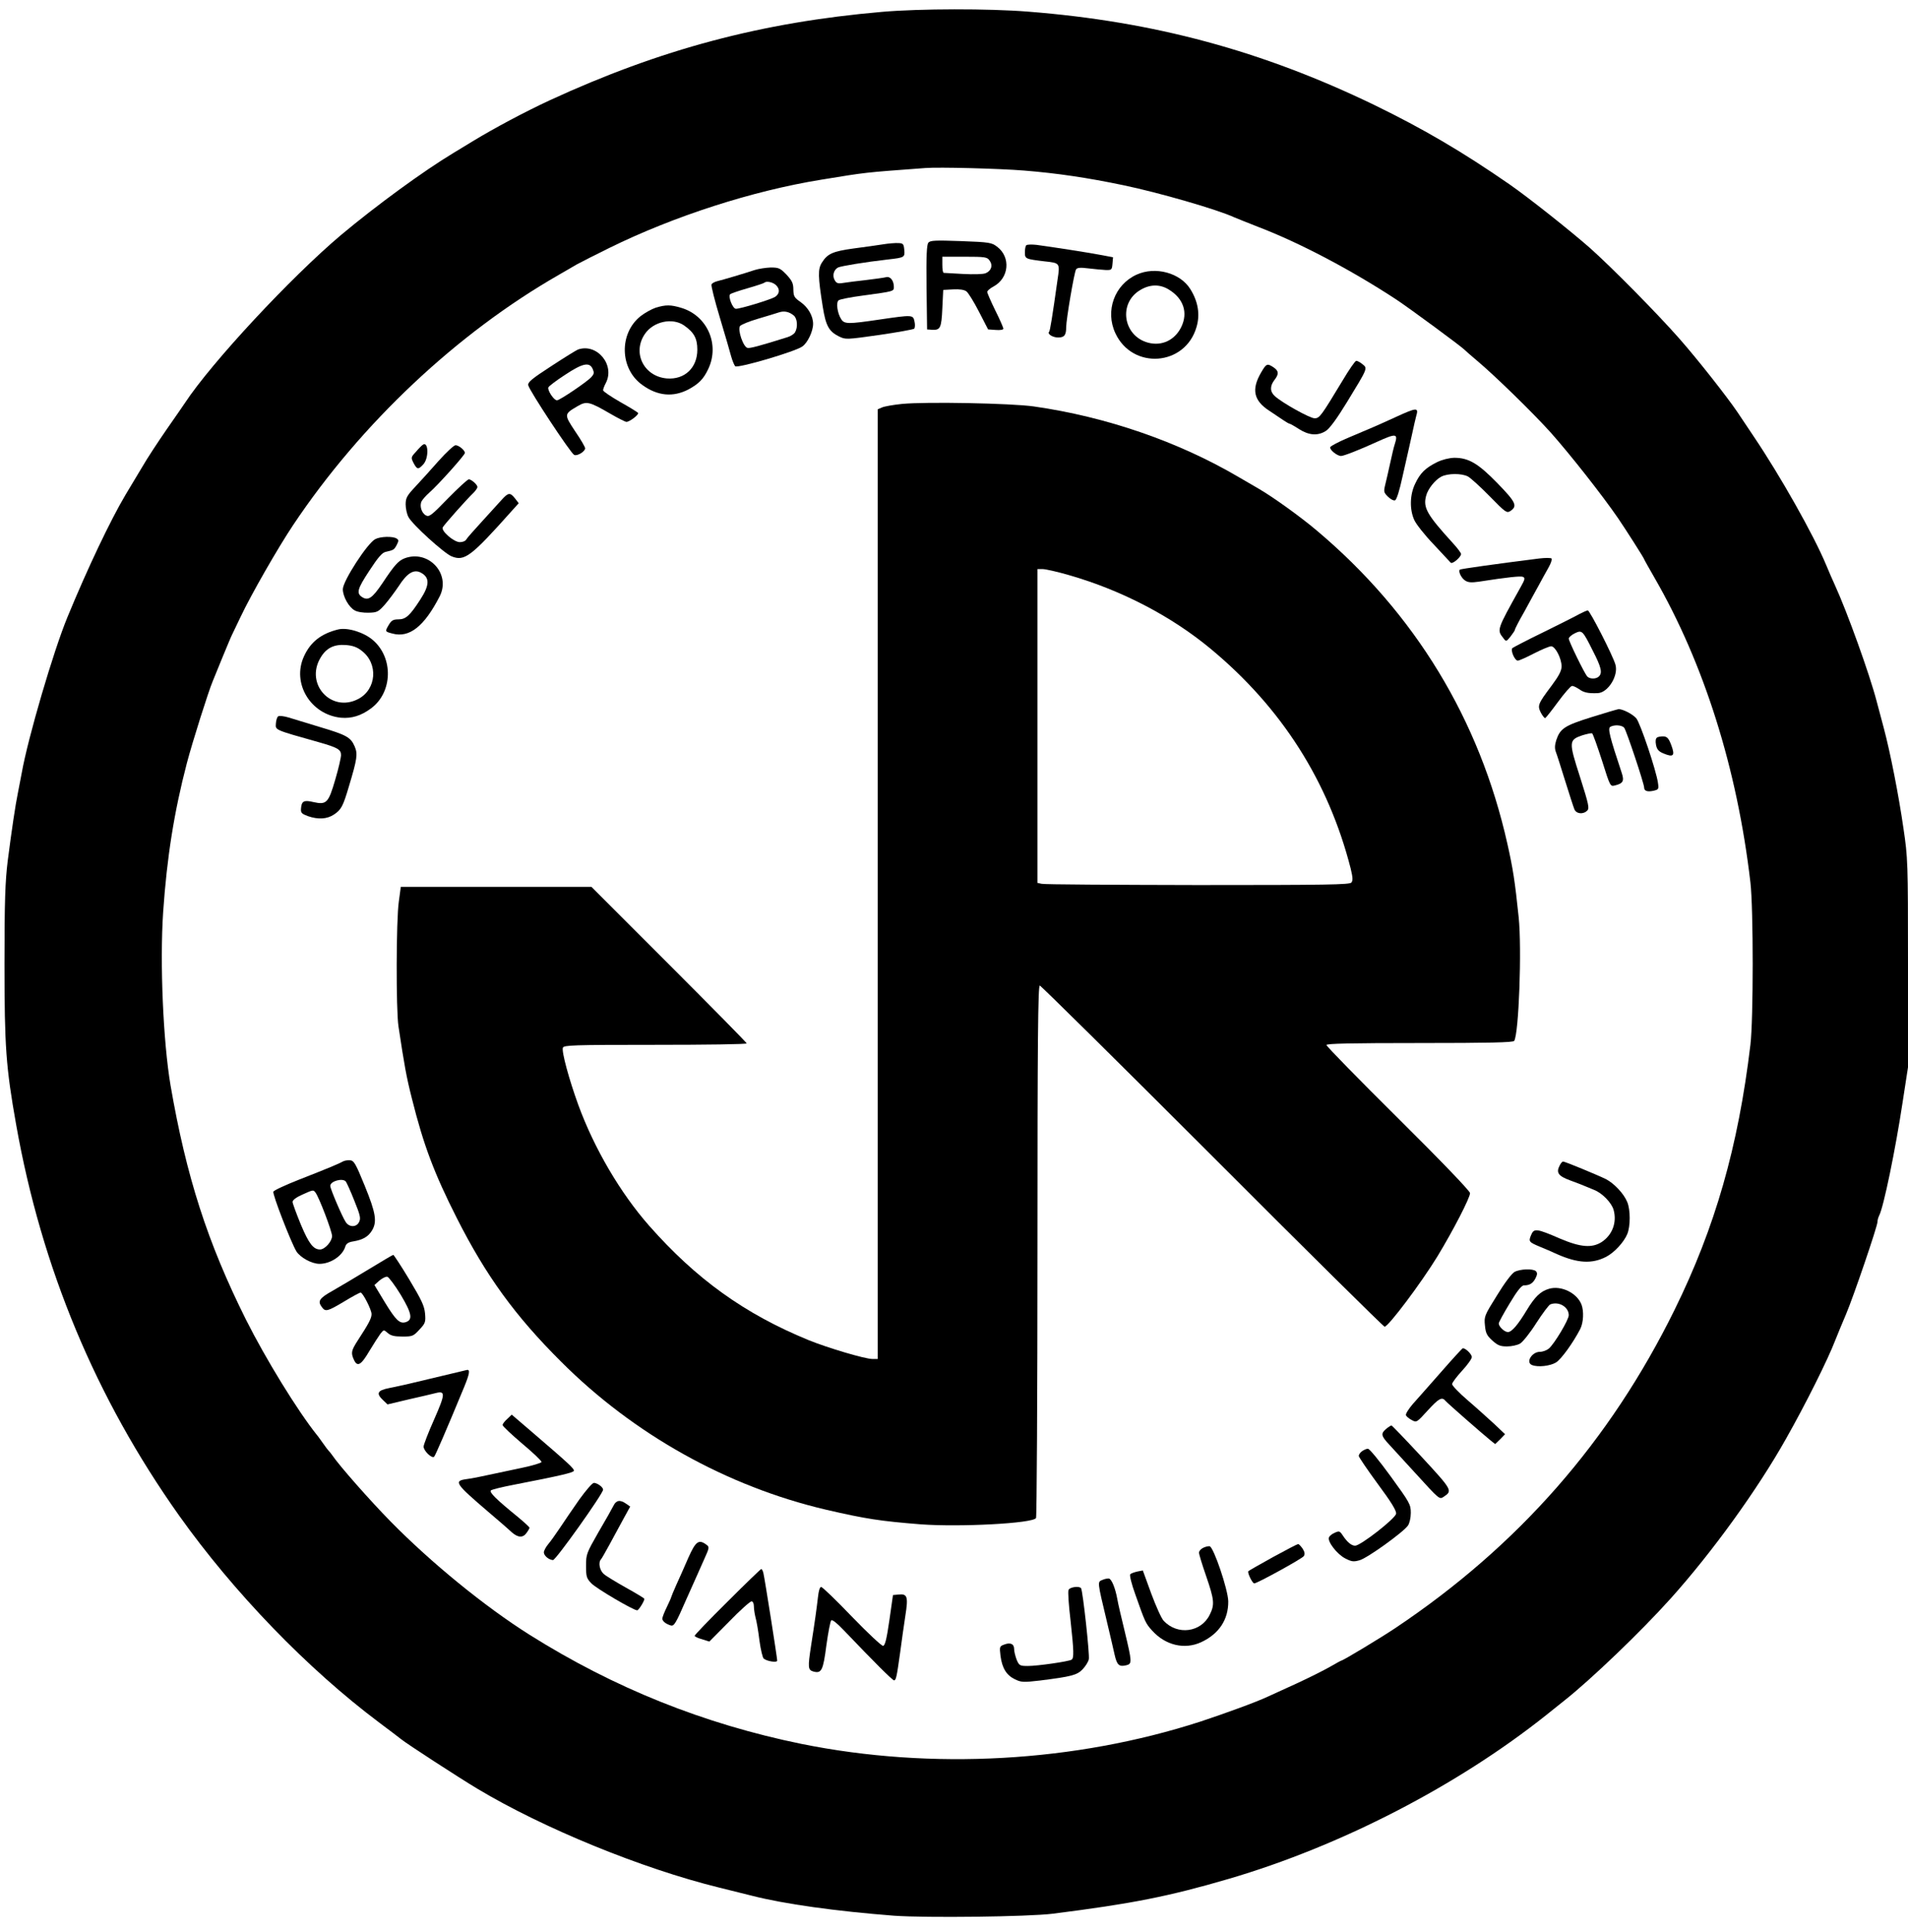 <?xml version="1.0" standalone="no"?>
<!DOCTYPE svg PUBLIC "-//W3C//DTD SVG 20010904//EN"
 "http://www.w3.org/TR/2001/REC-SVG-20010904/DTD/svg10.dtd">
<svg version="1.0" xmlns="http://www.w3.org/2000/svg"
 width="1063pt" height="1076pt" viewBox="0 0 1063 1076"
 preserveAspectRatio="xMidYMid meet">

<g transform="translate(0,1076) scale(0.1,-0.1)"
fill="#000000" stroke="none">
<path d="M4915 10694 c-672 -58 -1237 -209 -1853 -493 -138 -64 -310 -156
-422 -224 -36 -22 -86 -52 -112 -68 -168 -101 -431 -293 -628 -458 -280 -236
-722 -711 -870 -936 -8 -13 -54 -78 -101 -146 -47 -68 -109 -162 -136 -209
-28 -47 -70 -116 -93 -155 -85 -143 -212 -410 -324 -682 -79 -191 -221 -676
-255 -869 -6 -32 -16 -81 -21 -109 -14 -67 -35 -209 -57 -380 -14 -115 -18
-219 -18 -575 0 -462 8 -574 65 -895 142 -800 444 -1523 907 -2176 305 -429
716 -855 1118 -1156 55 -41 109 -82 120 -91 32 -26 323 -215 425 -276 367
-220 915 -444 1345 -550 83 -21 166 -41 185 -46 180 -46 467 -86 790 -111 181
-13 747 -6 885 11 442 56 645 96 980 194 625 183 1275 519 1770 913 44 35 89
71 100 80 148 117 425 382 592 568 231 257 484 607 643 890 111 196 235 445
275 550 13 33 40 98 60 145 40 94 175 489 175 514 0 9 4 24 9 34 25 47 91 368
131 632 l30 195 0 581 c0 565 -1 585 -25 748 -27 188 -74 426 -110 561 -13 50
-31 117 -40 150 -39 150 -165 499 -231 643 -13 29 -36 80 -50 115 -70 168
-256 497 -403 715 -42 63 -83 124 -91 136 -59 87 -221 293 -324 410 -124 141
-376 396 -496 503 -110 97 -346 284 -450 356 -260 180 -479 309 -755 443 -623
301 -1225 464 -1925 519 -221 18 -607 17 -815 -1z m790 -884 c186 -15 354 -40
555 -82 197 -41 522 -135 615 -178 11 -5 72 -29 135 -54 228 -87 517 -239 770
-405 74 -49 366 -264 380 -280 3 -3 34 -31 70 -61 99 -83 313 -292 410 -400
106 -119 288 -350 375 -477 43 -63 145 -223 145 -228 0 -2 26 -48 57 -102 276
-478 461 -1063 535 -1698 17 -147 17 -763 0 -905 -68 -569 -197 -1018 -422
-1475 -361 -734 -872 -1316 -1555 -1773 -82 -55 -293 -182 -302 -182 -2 0 -31
-16 -64 -35 -33 -19 -115 -60 -182 -91 -67 -31 -140 -64 -162 -74 -63 -30
-239 -94 -375 -139 -699 -227 -1498 -272 -2225 -125 -543 111 -1043 311 -1515
608 -249 157 -547 400 -774 631 -114 116 -286 311 -325 369 -8 12 -18 23 -21
26 -3 3 -17 21 -30 40 -14 19 -28 40 -33 45 -109 136 -286 424 -397 645 -214
429 -332 795 -420 1305 -41 243 -60 681 -41 965 21 305 61 557 132 829 31 118
121 402 144 456 7 17 31 75 53 130 23 55 47 114 55 130 8 17 30 62 48 100 58
123 209 386 292 510 378 566 914 1070 1482 1395 33 19 78 45 100 58 22 12 103
53 180 91 360 177 797 318 1180 380 258 42 230 39 580 65 76 6 415 -3 550 -14z"/>
<path d="M5172 9408 c-9 -12 -12 -72 -10 -249 l3 -234 26 -2 c48 -3 54 9 59
119 l5 103 55 3 c36 2 62 -2 74 -11 11 -8 42 -59 70 -113 l51 -99 43 -3 c24
-2 42 1 42 7 0 6 -20 52 -45 102 -25 51 -45 97 -45 103 0 6 16 20 35 30 87 47
97 163 21 221 -31 24 -42 26 -202 32 -145 5 -171 4 -182 -9z m341 -99 c20 -27
10 -58 -22 -71 -15 -6 -68 -7 -126 -4 -55 3 -103 6 -107 6 -5 0 -8 20 -8 45
l0 45 124 0 c115 0 126 -2 139 -21z"/>
<path d="M4920 9399 c-30 -5 -104 -15 -164 -23 -116 -16 -146 -29 -177 -79
-23 -36 -22 -77 5 -247 17 -105 34 -136 90 -164 37 -18 40 -18 224 8 103 15
191 31 195 35 5 5 6 23 2 40 -8 38 -10 38 -195 11 -176 -26 -196 -26 -214 3
-21 33 -29 92 -14 104 7 6 69 18 138 27 169 23 170 23 170 47 0 36 -20 61 -43
55 -12 -3 -62 -10 -112 -16 -49 -5 -107 -13 -127 -16 -30 -5 -38 -2 -48 16
-14 25 -5 57 19 70 17 8 149 30 281 45 89 10 92 12 88 53 -3 33 -6 37 -33 38
-16 1 -55 -2 -85 -7z"/>
<path d="M5718 9394 c-5 -4 -8 -22 -8 -40 0 -36 3 -37 111 -50 84 -9 85 -9 71
-101 -29 -207 -42 -287 -47 -291 -12 -12 20 -32 50 -32 35 0 45 13 45 58 0 41
45 307 55 321 6 10 23 12 69 6 33 -4 77 -8 96 -9 33 -1 35 1 38 35 l3 36 -58
11 c-65 13 -292 48 -368 58 -27 3 -53 2 -57 -2z"/>
<path d="M4205 9256 c-57 -19 -175 -54 -208 -62 -16 -4 -31 -12 -33 -19 -3 -6
18 -90 47 -186 29 -96 57 -193 63 -216 7 -24 17 -48 22 -53 13 -13 334 81 374
110 30 21 60 85 60 126 0 44 -28 92 -69 121 -36 25 -40 32 -41 70 0 35 -7 49
-38 83 -35 36 -43 40 -88 40 -27 -1 -67 -7 -89 -14z m117 -83 c24 -22 23 -49
-4 -67 -25 -15 -191 -66 -218 -66 -18 0 -45 69 -32 81 4 4 47 19 96 33 49 14
91 28 94 31 11 11 46 4 64 -12z m101 -171 c19 -17 23 -63 7 -92 -5 -10 -25
-23 -42 -28 -159 -50 -210 -63 -223 -60 -24 4 -57 102 -42 122 7 8 53 27 102
41 50 15 101 30 115 35 30 10 58 3 83 -18z"/>
<path d="M6332 9230 c-123 -56 -176 -202 -118 -326 95 -205 389 -184 452 34
21 70 9 142 -34 211 -56 91 -195 129 -300 81z m180 -83 c82 -50 108 -129 69
-209 -36 -73 -108 -107 -184 -87 -140 37 -168 220 -45 293 54 33 110 34 160 3z"/>
<path d="M3653 9046 c-23 -8 -61 -29 -84 -47 -121 -96 -117 -293 9 -383 85
-62 172 -70 258 -25 57 31 84 58 110 114 65 137 -6 297 -150 340 -59 18 -87
18 -143 1z m157 -98 c56 -39 75 -72 75 -136 0 -101 -71 -168 -170 -160 -128
11 -194 143 -122 248 47 69 152 92 217 48z"/>
<path d="M3220 8813 c-8 -3 -75 -44 -148 -92 -111 -72 -132 -90 -129 -107 5
-28 237 -380 256 -388 17 -8 61 19 61 37 0 7 -25 50 -56 95 -62 94 -62 95 13
139 51 30 65 27 184 -42 43 -25 83 -45 89 -45 18 0 71 41 65 50 -3 4 -48 32
-100 61 -52 30 -95 59 -95 65 0 7 7 25 15 40 53 101 -49 224 -155 187z m82
-108 c9 -21 8 -28 -7 -45 -24 -27 -177 -130 -192 -130 -17 0 -54 56 -48 72 3
7 45 39 93 70 98 65 136 73 154 33z"/>
<path d="M7481 8642 c-121 -200 -129 -212 -157 -212 -26 0 -179 85 -221 123
-28 25 -29 56 -3 90 26 33 25 51 -5 71 -35 23 -40 21 -69 -29 -55 -94 -42
-157 47 -214 29 -19 64 -43 79 -53 15 -10 29 -18 32 -18 3 0 27 -13 53 -30 55
-35 104 -39 149 -11 21 13 61 67 119 162 116 190 115 187 86 210 -13 11 -28
19 -35 19 -6 0 -40 -49 -75 -108z"/>
<path d="M5025 8510 c-49 -5 -100 -14 -112 -20 l-23 -10 0 -2645 0 -2645 -29
0 c-42 0 -250 62 -356 105 -358 147 -626 340 -889 638 -160 182 -305 429 -394
672 -52 143 -94 298 -86 319 6 14 53 16 515 16 280 0 509 3 509 8 0 4 -195
202 -433 440 l-432 432 -531 0 -531 0 -11 -82 c-15 -102 -16 -603 -2 -695 33
-219 44 -281 75 -403 65 -260 124 -416 250 -665 163 -322 324 -544 582 -801
404 -404 924 -694 1473 -823 224 -52 304 -64 530 -82 216 -16 624 5 642 35 4
6 8 676 8 1489 0 1175 3 1477 13 1477 6 0 439 -428 961 -950 522 -523 954
-950 960 -950 21 0 204 244 294 391 88 145 182 327 182 353 0 11 -154 172
-400 416 -220 218 -400 402 -400 409 0 8 135 11 519 11 386 0 522 3 527 12 26
41 43 513 25 688 -21 203 -32 272 -63 410 -155 692 -515 1284 -1061 1744 -92
78 -247 189 -325 234 -35 20 -85 49 -110 64 -335 197 -736 336 -1142 394 -126
18 -603 27 -735 14z m932 -954 c292 -84 570 -229 789 -411 394 -327 655 -737
779 -1223 12 -50 13 -67 4 -78 -10 -12 -134 -14 -858 -14 -465 1 -856 3 -868
7 l-23 5 0 874 0 874 29 0 c16 0 83 -15 148 -34z"/>
<path d="M7774 8436 c-105 -48 -136 -61 -264 -115 -52 -22 -96 -45 -99 -52 -4
-14 37 -48 60 -49 16 0 107 36 201 79 106 48 118 47 99 -12 -6 -17 -17 -66
-26 -107 -9 -41 -21 -94 -27 -118 -10 -41 -9 -45 15 -69 14 -14 32 -23 39 -20
9 3 25 54 42 133 16 71 32 143 36 159 4 17 13 57 20 90 7 33 16 72 20 87 15
50 4 49 -116 -6z"/>
<path d="M2355 8282 c-6 -4 -23 -21 -38 -39 -28 -30 -28 -32 -13 -62 20 -37
26 -38 54 -8 33 35 29 133 -3 109z"/>
<path d="M2444 8193 c-43 -49 -102 -114 -131 -145 -46 -49 -53 -62 -53 -98 0
-22 7 -54 15 -69 20 -41 199 -203 241 -220 72 -29 107 -3 337 255 l37 41 -21
27 c-27 34 -37 33 -74 -8 -16 -18 -66 -73 -110 -121 -44 -48 -84 -93 -88 -101
-4 -8 -20 -14 -35 -14 -34 0 -107 64 -95 83 9 16 135 158 171 192 12 12 22 27
22 32 0 13 -34 43 -48 43 -7 0 -59 -48 -116 -106 -92 -95 -105 -105 -123 -95
-25 13 -37 55 -24 79 5 10 25 32 43 48 49 43 198 209 198 221 0 15 -34 43 -52
43 -9 0 -51 -39 -94 -87z"/>
<path d="M8007 8186 c-65 -32 -95 -61 -123 -121 -30 -62 -31 -143 -5 -201 10
-23 58 -84 107 -135 48 -52 91 -98 96 -103 9 -11 58 31 58 48 0 6 -21 34 -46
61 -144 158 -166 197 -149 262 9 38 50 90 85 108 37 19 113 19 148 1 15 -8 69
-57 121 -110 88 -90 95 -95 115 -83 42 28 32 49 -71 155 -108 111 -161 142
-241 142 -29 -1 -66 -10 -95 -24z"/>
<path d="M2091 7757 c-44 -22 -181 -234 -181 -279 0 -41 34 -101 66 -118 15
-9 49 -14 78 -13 47 1 54 5 89 44 21 24 56 71 79 105 46 72 84 95 123 74 50
-27 49 -69 -3 -149 -58 -90 -81 -111 -122 -111 -29 0 -39 -6 -53 -29 -23 -39
-23 -39 19 -50 95 -26 178 40 264 208 63 125 -63 261 -196 211 -35 -14 -56
-37 -123 -138 -56 -83 -79 -99 -112 -79 -35 22 -29 45 38 147 49 75 72 102 92
106 44 10 46 11 61 38 12 24 12 28 0 36 -21 14 -91 12 -119 -3z"/>
<path d="M8575 7649 c-238 -30 -438 -58 -442 -62 -10 -10 9 -48 30 -61 17 -11
35 -12 77 -6 161 25 230 32 244 27 14 -6 13 -13 -13 -59 -133 -239 -132 -236
-95 -283 15 -20 16 -20 40 10 13 17 24 33 24 37 0 5 23 50 52 100 28 51 64
118 81 148 16 30 41 75 54 98 14 24 21 47 17 51 -5 4 -36 4 -69 0z"/>
<path d="M8800 7340 c-19 -11 -109 -56 -200 -101 -91 -44 -169 -85 -174 -89
-12 -12 13 -70 30 -70 7 0 48 18 90 40 43 22 86 40 96 40 23 0 58 -68 58 -112
0 -24 -15 -53 -56 -108 -76 -101 -79 -110 -60 -149 9 -17 20 -31 24 -31 4 0
36 41 72 90 36 49 71 89 78 89 7 1 25 -8 40 -18 26 -19 50 -24 103 -22 58 2
117 98 99 159 -14 50 -143 302 -154 302 -6 -1 -27 -10 -46 -20z m74 -205 c48
-93 54 -123 34 -143 -16 -16 -53 -15 -66 1 -17 21 -102 195 -102 210 0 7 15
20 33 29 41 20 44 17 101 -97z"/>
<path d="M1885 7254 c-95 -23 -155 -70 -191 -149 -70 -150 36 -326 206 -343
59 -5 112 11 167 52 121 89 126 282 10 381 -50 43 -141 71 -192 59z m130 -119
c94 -71 83 -216 -20 -269 -149 -77 -296 83 -210 229 32 55 75 77 142 72 37 -3
62 -11 88 -32z"/>
<path d="M8866 6765 c-150 -47 -174 -63 -196 -129 -8 -27 -9 -45 -2 -64 6 -15
29 -88 52 -162 23 -74 46 -145 51 -157 10 -27 50 -31 72 -8 13 12 8 35 -40
186 -64 198 -63 207 12 233 26 8 51 13 55 11 5 -3 29 -71 55 -151 46 -146 46
-146 73 -139 45 11 52 25 37 70 -68 204 -78 247 -64 256 21 13 65 11 78 -5 12
-15 111 -311 111 -333 0 -19 18 -25 51 -18 30 7 31 9 26 44 -9 67 -99 335
-121 360 -21 24 -75 51 -98 51 -7 -1 -76 -21 -152 -45z"/>
<path d="M1550 6770 c-6 -4 -12 -22 -13 -41 -2 -36 -11 -33 238 -103 106 -30
125 -41 125 -72 0 -14 -14 -75 -32 -136 -38 -131 -49 -142 -121 -126 -54 13
-67 6 -70 -36 -2 -24 4 -29 38 -42 58 -20 107 -17 146 9 40 27 50 45 83 157
46 153 50 180 32 222 -22 51 -45 64 -193 108 -70 21 -149 45 -174 53 -26 8
-52 11 -59 7z"/>
<path d="M9232 6652 c-8 -6 -10 -19 -6 -41 5 -26 15 -37 42 -48 55 -23 65 -13
44 44 -14 38 -23 49 -42 51 -14 1 -31 -2 -38 -6z"/>
<path d="M1910 4290 c-21 -12 -83 -38 -244 -101 -76 -30 -141 -60 -143 -67 -6
-14 98 -282 128 -332 22 -35 86 -70 129 -70 62 0 129 45 144 97 5 16 18 24 44
28 54 9 83 26 104 60 30 49 22 98 -40 250 -51 125 -60 140 -82 142 -14 1 -32
-2 -40 -7z m17 -112 c5 -7 27 -55 47 -106 32 -79 37 -98 27 -118 -14 -31 -55
-32 -75 -1 -20 30 -86 185 -86 201 0 27 70 46 87 24z m-170 -60 c20 -25 93
-217 93 -243 0 -30 -40 -75 -67 -75 -37 0 -62 32 -107 139 -25 61 -46 118 -46
126 0 10 21 26 53 40 62 28 62 28 74 13z"/>
<path d="M8690 4269 c-22 -41 -9 -60 60 -85 36 -13 74 -28 85 -33 11 -5 32
-13 46 -19 46 -18 98 -72 109 -112 19 -69 -7 -139 -66 -178 -54 -35 -118 -30
-231 18 -134 58 -147 59 -163 20 -15 -36 -12 -39 50 -65 25 -10 69 -29 97 -42
114 -50 193 -54 271 -14 45 23 99 81 118 127 18 43 18 135 0 178 -19 47 -73
104 -119 128 -47 23 -228 98 -239 98 -4 0 -12 -9 -18 -21z"/>
<path d="M2055 3690 c-71 -43 -163 -98 -202 -120 -75 -42 -85 -58 -59 -92 19
-26 31 -23 123 32 46 28 87 50 92 50 12 0 61 -95 61 -120 0 -23 -15 -52 -77
-147 -36 -56 -39 -69 -21 -108 19 -41 40 -29 85 48 24 40 52 83 62 97 19 24
19 24 41 5 17 -15 36 -20 82 -20 56 0 61 2 95 39 33 35 35 42 31 90 -4 42 -19
74 -88 189 -45 75 -86 137 -89 137 -3 0 -64 -36 -136 -80z m178 -143 c62 -104
68 -139 27 -152 -33 -10 -55 11 -116 111 l-58 96 28 25 c16 13 35 23 44 21 8
-2 42 -47 75 -101z"/>
<path d="M8438 3675 c-16 -9 -56 -62 -98 -131 -70 -112 -72 -117 -67 -167 4
-42 10 -56 41 -84 30 -27 44 -33 82 -33 25 0 58 7 73 16 15 9 56 60 90 114 35
54 70 101 78 104 47 19 103 -14 103 -60 0 -26 -81 -161 -111 -186 -12 -10 -34
-18 -49 -18 -46 0 -82 -60 -44 -74 33 -13 100 -5 132 14 30 18 96 110 136 187
18 36 21 99 7 136 -25 65 -114 108 -181 88 -48 -14 -79 -45 -124 -119 -50 -83
-84 -122 -105 -122 -19 0 -51 30 -51 48 0 6 27 56 61 112 41 69 66 100 79 100
32 0 50 11 65 40 10 20 11 30 2 39 -15 15 -87 13 -119 -4z"/>
<path d="M8030 3119 c-63 -72 -135 -153 -159 -180 -23 -27 -41 -55 -38 -62 2
-7 17 -19 32 -27 27 -15 28 -14 89 53 62 68 80 78 100 53 11 -13 205 -183 252
-221 l24 -19 28 27 27 28 -60 57 c-34 31 -100 91 -148 132 -48 41 -87 82 -87
90 0 8 25 41 55 74 30 32 55 67 55 77 0 15 -34 49 -50 49 -3 0 -57 -59 -120
-131z"/>
<path d="M2455 3094 c-162 -39 -208 -50 -287 -66 -66 -13 -74 -30 -33 -68 l24
-23 118 28 c65 15 132 30 150 35 55 14 55 -3 -8 -146 -33 -74 -59 -142 -59
-152 0 -24 47 -69 59 -56 7 8 65 141 167 388 30 73 34 98 16 95 -4 -1 -70 -17
-147 -35z"/>
<path d="M2826 2856 c-15 -13 -26 -28 -26 -34 0 -6 50 -53 110 -104 61 -51
109 -97 107 -102 -2 -5 -50 -20 -108 -32 -57 -12 -140 -30 -184 -39 -44 -10
-100 -21 -125 -24 -74 -10 -65 -24 121 -183 63 -54 94 -80 131 -114 35 -30 62
-31 82 -2 9 12 16 25 16 28 0 4 -30 31 -66 61 -118 96 -160 137 -149 147 6 5
62 19 125 31 263 51 334 68 337 78 4 11 -29 41 -234 217 l-112 96 -25 -24z"/>
<path d="M7723 2801 c-31 -26 -29 -39 15 -86 20 -22 84 -92 142 -155 143 -157
139 -153 164 -137 49 33 48 36 -123 221 -90 97 -166 176 -169 176 -4 -1 -17
-9 -29 -19z"/>
<path d="M7588 2676 c-10 -7 -18 -19 -18 -26 0 -6 48 -77 106 -156 75 -101
105 -150 102 -166 -4 -27 -198 -178 -228 -178 -21 0 -45 20 -71 60 -15 22 -19
23 -43 12 -15 -6 -29 -18 -32 -26 -9 -23 44 -92 89 -116 37 -19 47 -21 82 -11
43 12 242 155 269 193 9 13 16 43 16 71 0 47 -6 57 -112 203 -64 88 -118 154
-127 154 -9 0 -24 -7 -33 -14z"/>
<path d="M3228 2408 c-36 -51 -84 -122 -108 -158 -24 -36 -54 -78 -67 -93 -13
-16 -23 -36 -23 -44 0 -19 28 -42 51 -43 16 0 279 370 279 392 0 14 -31 37
-51 38 -9 0 -44 -41 -81 -92z"/>
<path d="M3418 2373 c-8 -16 -45 -82 -84 -148 -66 -116 -69 -122 -69 -187 0
-60 3 -70 29 -97 27 -29 235 -151 256 -151 8 0 40 51 40 64 0 3 -46 31 -102
62 -57 32 -113 66 -125 77 -23 21 -31 65 -14 82 5 6 25 42 46 80 21 39 55 102
77 142 l39 71 -23 16 c-33 23 -55 20 -70 -11z"/>
<path d="M3835 2083 c-21 -49 -51 -116 -67 -151 -15 -34 -28 -65 -28 -67 0 -3
-11 -28 -25 -57 -14 -28 -25 -57 -25 -64 0 -14 18 -29 46 -38 19 -6 28 8 88
146 38 84 82 184 99 222 30 66 30 69 12 82 -42 31 -59 19 -100 -73z"/>
<path d="M7093 2087 c-72 -40 -134 -75 -138 -79 -7 -7 22 -68 33 -68 18 1 267
138 276 152 7 12 5 23 -7 42 -10 14 -21 26 -25 25 -4 0 -66 -32 -139 -72z"/>
<path d="M6703 2138 c-13 -6 -23 -18 -23 -27 0 -9 18 -68 40 -131 45 -131 48
-158 20 -214 -48 -99 -180 -117 -257 -34 -12 12 -43 81 -69 151 l-47 129 -31
-6 c-17 -4 -34 -10 -39 -15 -5 -5 7 -54 28 -112 55 -156 57 -161 94 -202 74
-82 180 -107 272 -65 100 46 153 126 152 228 -1 65 -82 304 -104 307 -8 1 -24
-3 -36 -9z"/>
<path d="M4053 1838 c-101 -100 -183 -185 -183 -190 0 -4 18 -13 41 -19 l41
-13 111 112 c60 62 116 112 124 112 7 0 13 -11 13 -26 0 -15 4 -43 9 -63 6
-20 16 -78 22 -129 7 -51 18 -97 24 -101 18 -15 75 -24 75 -11 0 16 -70 460
-77 488 -3 12 -8 22 -12 22 -3 0 -88 -82 -188 -182z"/>
<path d="M6141 1959 c-27 -11 -28 -7 24 -224 18 -77 39 -164 45 -193 13 -57
25 -68 65 -58 33 8 32 18 -9 189 -19 78 -38 159 -41 179 -11 61 -32 113 -47
115 -7 1 -24 -2 -37 -8z"/>
<path d="M4557 1863 c-7 -61 -17 -135 -38 -268 -19 -125 -18 -137 13 -146 45
-12 54 6 72 146 10 72 22 134 27 139 5 6 32 -15 70 -55 168 -176 271 -279 280
-279 11 0 15 19 34 155 8 61 21 153 29 205 17 107 11 123 -38 118 l-31 -3 -20
-140 c-15 -104 -24 -141 -35 -143 -8 -1 -86 72 -174 163 -87 91 -164 165 -171
165 -8 0 -14 -21 -18 -57z"/>
<path d="M5953 1903 c-4 -9 1 -84 11 -167 19 -174 20 -212 6 -221 -16 -10
-189 -35 -243 -35 -45 0 -49 2 -63 35 -7 19 -14 45 -14 59 0 29 -21 39 -56 25
-25 -9 -26 -12 -20 -62 9 -69 33 -108 80 -131 36 -17 46 -18 140 -7 175 22
207 30 238 63 16 17 31 41 34 55 6 22 -33 379 -43 396 -9 14 -64 7 -70 -10z"/>
</g>
</svg>
